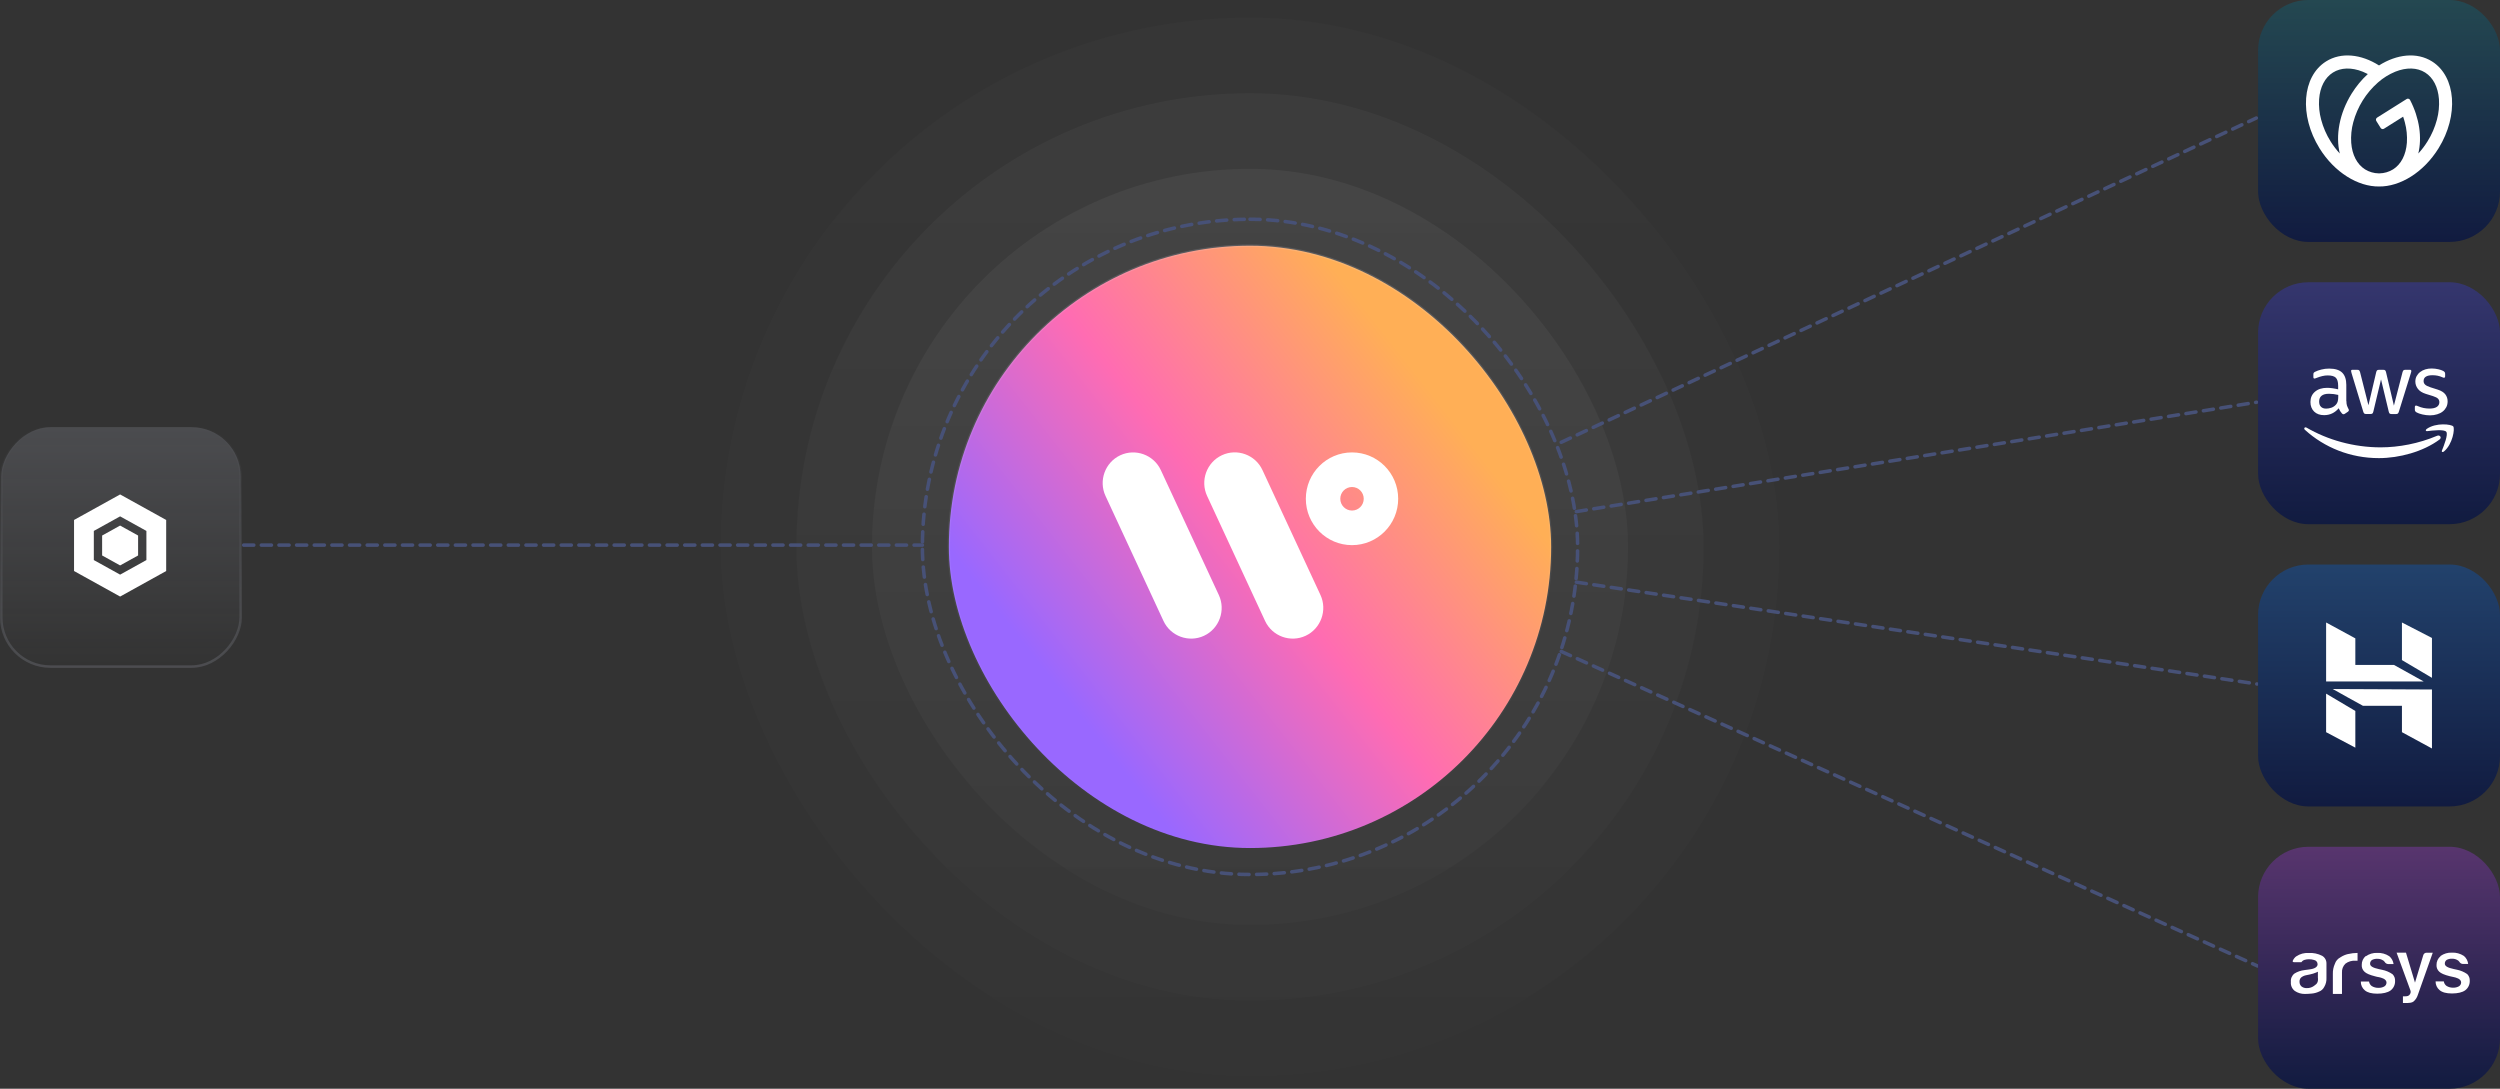 <svg width="992" height="432" viewBox="0 0 992 432" fill="none" xmlns="http://www.w3.org/2000/svg">
<rect x="0" y="0" width="992" height="432" fill="#333333" stroke="none"/>
<g opacity="0.1">
<rect x="286" y="7" width="420" height="420" rx="210" fill="url(#paint0_linear_135_611)" fill-opacity="0.16"/>
</g>
<g opacity="0.2">
<rect x="316" y="37" width="360" height="360" rx="180" fill="url(#paint1_linear_135_611)" fill-opacity="0.16"/>
</g>
<g opacity="0.3">
<rect x="346" y="67" width="300" height="300" rx="150" fill="url(#paint2_linear_135_611)" fill-opacity="0.16"/>
</g>
<rect x="0.5" y="-0.5" width="95" height="95" rx="19.5" transform="matrix(1 0 0 -1 0 264)" fill="url(#paint3_linear_135_611)"/>
<rect x="0.5" y="-0.5" width="95" height="95" rx="19.5" transform="matrix(1 0 0 -1 0 264)" stroke="url(#paint4_linear_135_611)"/>
<path d="M65.94 206.322V226.583L47.661 236.714L29.381 226.583V206.322L47.661 196.191L65.94 206.322ZM37.229 222.234L47.661 228.015L58.092 222.234V210.671L47.661 204.89L37.229 210.671V222.234Z" fill="white"/>
<path d="M54.797 212.497V220.408L47.66 224.364L40.523 220.408V212.497L47.66 208.542L54.797 212.497Z" fill="white"/>
<path d="M96.7 216.301L366 216.3" stroke="#475177" stroke-width="1.4" stroke-linecap="round" stroke-dasharray="4 3"/>
<path d="M625.5 203L895.41 159.61" stroke="#475177" stroke-width="1.4" stroke-linecap="round" stroke-dasharray="4 3"/>
<path d="M625.5 231L895.605 271.413" stroke="#475177" stroke-width="1.4" stroke-linecap="round" stroke-dasharray="4 3"/>
<path d="M619.5 258.5L895.825 383.313" stroke="#475177" stroke-width="1.4" stroke-linecap="round" stroke-dasharray="4 3"/>
<path d="M619.5 175.5L895.313 46.832" stroke="#475177" stroke-width="1.4" stroke-linecap="round" stroke-dasharray="4 3"/>
<rect x="376.5" y="97.5" width="239" height="239" rx="119.5" fill="url(#paint5_linear_135_611)"/>
<rect x="376.5" y="97.5" width="239" height="239" rx="119.5" stroke="url(#paint6_linear_135_611)"/>
<path d="M477.766 252.271C471.719 255.099 464.483 252.452 461.666 246.381L438.668 196.797C435.851 190.751 438.487 183.486 444.508 180.658C450.555 177.83 457.79 180.476 460.607 186.522L483.632 236.106C486.448 242.152 483.812 249.443 477.766 252.271Z" fill="white"/>
<path d="M518.078 252.272C512.031 255.101 504.795 252.454 501.979 246.383L478.98 196.799C476.163 190.727 478.799 183.462 484.846 180.634C490.893 177.806 498.128 180.452 500.945 186.524L523.97 236.108C526.761 242.153 524.125 249.444 518.078 252.272Z" fill="white"/>
<path fill-rule="evenodd" clip-rule="evenodd" d="M554.799 197.914C554.799 208.074 546.596 216.311 536.477 216.311C526.358 216.311 518.156 208.074 518.156 197.914C518.156 187.755 526.358 179.518 536.477 179.518C546.596 179.518 554.799 187.755 554.799 197.914ZM541.128 197.915C541.128 200.494 539.046 202.585 536.477 202.585C533.908 202.585 531.826 200.494 531.826 197.915C531.826 195.335 533.908 193.244 536.477 193.244C539.046 193.244 541.128 195.335 541.128 197.915Z" fill="white"/>
<rect x="366" y="87" width="260" height="260" rx="130" stroke="#475177" stroke-width="1.4" stroke-linecap="round" stroke-dasharray="4 3"/>
<rect x="896" width="96" height="96" rx="20" fill="url(#paint7_linear_135_611)"/>
<path d="M965.03 24.377C959.002 20.584 951.067 21.488 943.99 25.966C936.934 21.488 928.994 20.584 922.974 24.377C913.451 30.369 912.293 45.801 920.39 58.848C926.359 68.467 935.693 74.103 944.002 73.999C952.311 74.103 961.645 68.467 967.614 58.848C975.701 45.801 974.553 30.369 965.03 24.377ZM924.769 56.093C923.099 53.428 921.839 50.524 921.032 47.48C920.315 44.837 920.041 42.092 920.221 39.359C920.582 34.537 922.532 30.782 925.708 28.785C928.884 26.787 933.082 26.666 937.554 28.453C938.225 28.723 938.889 29.035 939.548 29.379C937.063 31.66 934.902 34.275 933.127 37.151C928.21 45.071 926.711 53.885 928.426 60.912C927.058 59.426 925.833 57.813 924.769 56.093ZM966.975 47.477C966.166 50.521 964.907 53.425 963.238 56.091C962.172 57.813 960.947 59.429 959.58 60.92C961.114 54.62 960.072 46.903 956.311 39.666C956.25 39.546 956.166 39.441 956.063 39.357C955.96 39.273 955.841 39.211 955.713 39.176C955.585 39.141 955.451 39.133 955.319 39.154C955.188 39.174 955.063 39.222 954.951 39.294L943.225 46.67C943.118 46.737 943.026 46.825 942.952 46.929C942.879 47.032 942.827 47.149 942.798 47.273C942.77 47.396 942.766 47.524 942.787 47.649C942.808 47.775 942.853 47.894 942.92 48.002L944.641 50.772C944.708 50.879 944.795 50.973 944.897 51.046C944.999 51.12 945.115 51.173 945.238 51.201C945.361 51.23 945.488 51.233 945.612 51.212C945.736 51.191 945.855 51.146 945.961 51.079L953.562 46.297C953.808 47.039 954.054 47.782 954.238 48.524C954.955 51.164 955.23 53.905 955.052 56.635C954.691 61.455 952.741 65.209 949.565 67.209C947.927 68.218 946.05 68.765 944.13 68.793H943.886C941.966 68.765 940.089 68.218 938.451 67.209C935.273 65.209 933.323 61.455 932.962 56.635C932.783 53.902 933.057 51.157 933.773 48.514C935.421 42.4 938.826 36.912 943.562 32.74C945.604 30.935 947.93 29.485 950.445 28.448C954.904 26.661 959.111 26.78 962.289 28.78C965.468 30.78 967.415 34.532 967.776 39.354C967.958 42.088 967.687 44.833 966.975 47.477Z" fill="white"/>
<rect x="896" y="224" width="96" height="96" rx="20" fill="url(#paint8_linear_135_611)"/>
<path d="M923 270.41V247.001L934.598 253.301V263.848L949.951 263.855L961.736 270.41H923ZM953.09 261.918V247L965 253.143V268.966L953.09 261.918ZM953.09 290.529V280.074L937.619 280.062C937.633 280.132 925.638 273.403 925.638 273.403L965 273.591V297L953.09 290.529ZM923 290.529L923 275.232L934.598 282.114V296.672L923 290.529Z" fill="white"/>
<rect x="896" y="112" width="96" height="96" rx="20" fill="url(#paint9_linear_135_611)"/>
<g clip-path="url(#clip0_135_611)">
<path d="M931.053 159.134C931.053 159.866 931.132 160.459 931.27 160.894C931.428 161.33 931.625 161.804 931.901 162.319C932 162.477 932.04 162.635 932.04 162.774C932.04 162.971 931.921 163.169 931.665 163.367L930.421 164.198C930.243 164.316 930.066 164.376 929.908 164.376C929.711 164.376 929.513 164.277 929.316 164.099C929.04 163.802 928.803 163.486 928.605 163.169C928.408 162.833 928.211 162.457 927.993 162.002C926.454 163.822 924.52 164.732 922.191 164.732C920.533 164.732 919.211 164.257 918.243 163.308C917.276 162.358 916.783 161.092 916.783 159.51C916.783 157.829 917.375 156.464 918.579 155.435C919.783 154.407 921.382 153.892 923.415 153.892C924.086 153.892 924.776 153.952 925.507 154.05C926.237 154.149 926.987 154.308 927.776 154.486V153.042C927.776 151.538 927.461 150.49 926.849 149.877C926.217 149.264 925.151 148.967 923.632 148.967C922.941 148.967 922.23 149.046 921.5 149.224C920.77 149.402 920.059 149.62 919.368 149.897C919.053 150.035 918.816 150.114 918.678 150.154C918.54 150.193 918.441 150.213 918.362 150.213C918.086 150.213 917.947 150.015 917.947 149.6V148.631C917.947 148.314 917.987 148.077 918.086 147.938C918.184 147.8 918.362 147.661 918.638 147.523C919.329 147.167 920.158 146.87 921.125 146.633C922.092 146.376 923.118 146.257 924.204 146.257C926.553 146.257 928.27 146.791 929.375 147.859C930.461 148.927 931.013 150.549 931.013 152.725V159.134H931.053ZM923.04 162.141C923.691 162.141 924.362 162.022 925.072 161.785C925.783 161.547 926.415 161.112 926.947 160.519C927.263 160.143 927.5 159.727 927.618 159.253C927.737 158.778 927.816 158.204 927.816 157.532V156.701C927.243 156.563 926.632 156.444 926 156.365C925.368 156.286 924.757 156.246 924.145 156.246C922.822 156.246 921.855 156.503 921.204 157.037C920.553 157.571 920.237 158.323 920.237 159.312C920.237 160.242 920.474 160.934 920.967 161.409C921.441 161.903 922.132 162.141 923.04 162.141ZM938.888 164.277C938.533 164.277 938.296 164.218 938.138 164.079C937.98 163.96 937.842 163.683 937.724 163.308L933.086 148.018C932.967 147.622 932.908 147.365 932.908 147.226C932.908 146.91 933.066 146.732 933.382 146.732H935.316C935.691 146.732 935.947 146.791 936.086 146.93C936.243 147.048 936.362 147.325 936.48 147.701L939.796 160.796L942.875 147.701C942.974 147.305 943.092 147.048 943.25 146.93C943.408 146.811 943.684 146.732 944.04 146.732H945.618C945.993 146.732 946.25 146.791 946.408 146.93C946.566 147.048 946.704 147.325 946.783 147.701L949.901 160.954L953.316 147.701C953.434 147.305 953.572 147.048 953.711 146.93C953.868 146.811 954.125 146.732 954.48 146.732H956.316C956.632 146.732 956.809 146.89 956.809 147.226C956.809 147.325 956.79 147.424 956.77 147.543C956.75 147.661 956.711 147.82 956.632 148.037L951.875 163.327C951.757 163.723 951.618 163.98 951.461 164.099C951.303 164.218 951.046 164.297 950.711 164.297H949.013C948.638 164.297 948.382 164.237 948.224 164.099C948.066 163.96 947.928 163.703 947.849 163.308L944.79 150.549L941.75 163.288C941.651 163.683 941.533 163.941 941.375 164.079C941.217 164.218 940.941 164.277 940.586 164.277H938.888ZM964.25 164.811C963.224 164.811 962.197 164.692 961.211 164.455C960.224 164.218 959.454 163.96 958.941 163.664C958.625 163.486 958.408 163.288 958.329 163.11C958.25 162.932 958.211 162.734 958.211 162.556V161.547C958.211 161.132 958.368 160.934 958.665 160.934C958.783 160.934 958.901 160.954 959.02 160.993C959.138 161.033 959.316 161.112 959.513 161.191C960.184 161.488 960.915 161.725 961.684 161.883C962.474 162.042 963.243 162.121 964.033 162.121C965.276 162.121 966.243 161.903 966.915 161.468C967.586 161.033 967.941 160.4 967.941 159.589C967.941 159.035 967.763 158.58 967.408 158.204C967.053 157.829 966.382 157.492 965.415 157.176L962.553 156.286C961.112 155.831 960.046 155.158 959.395 154.268C958.743 153.398 958.408 152.429 958.408 151.4C958.408 150.569 958.586 149.837 958.941 149.204C959.296 148.571 959.77 148.018 960.362 147.582C960.954 147.127 961.625 146.791 962.415 146.554C963.204 146.316 964.033 146.218 964.901 146.218C965.336 146.218 965.79 146.237 966.224 146.297C966.678 146.356 967.092 146.435 967.507 146.514C967.901 146.613 968.276 146.712 968.632 146.831C968.987 146.949 969.263 147.068 969.461 147.187C969.737 147.345 969.934 147.503 970.053 147.681C970.171 147.84 970.23 148.057 970.23 148.334V149.264C970.23 149.679 970.072 149.897 969.776 149.897C969.618 149.897 969.362 149.818 969.026 149.659C967.901 149.145 966.638 148.888 965.237 148.888C964.112 148.888 963.224 149.066 962.612 149.442C962 149.818 961.684 150.391 961.684 151.202C961.684 151.756 961.882 152.231 962.276 152.607C962.671 152.982 963.401 153.358 964.447 153.694L967.25 154.585C968.671 155.04 969.697 155.672 970.309 156.483C970.921 157.294 971.217 158.224 971.217 159.253C971.217 160.103 971.04 160.875 970.704 161.547C970.349 162.22 969.875 162.813 969.263 163.288C968.651 163.782 967.921 164.138 967.072 164.396C966.184 164.672 965.257 164.811 964.25 164.811Z" fill="white"/>
<path fill-rule="evenodd" clip-rule="evenodd" d="M967.98 174.424C961.487 179.231 952.053 181.782 943.941 181.782C932.572 181.782 922.329 177.569 914.592 170.567C913.98 170.013 914.533 169.261 915.263 169.697C923.632 174.563 933.954 177.51 944.632 177.51C951.836 177.51 959.75 176.007 967.033 172.921C968.118 172.426 969.046 173.633 967.98 174.424Z" fill="white"/>
<path fill-rule="evenodd" clip-rule="evenodd" d="M970.684 171.338C969.855 170.27 965.197 170.824 963.086 171.081C962.454 171.16 962.355 170.607 962.928 170.191C966.638 167.58 972.737 168.332 973.447 169.202C974.158 170.092 973.25 176.204 969.776 179.132C969.243 179.587 968.73 179.349 968.967 178.756C969.757 176.798 971.513 172.387 970.684 171.338Z" fill="white"/>
</g>
<rect x="896" y="336" width="96" height="96" rx="20" fill="url(#paint10_linear_135_611)"/>
<path d="M963.052 378.047C962.35 377.935 961.683 378.393 961.532 379.092L958.268 389.897L954.692 378.02H950.972L956.337 392.67C956.752 393.422 956.579 394.366 955.926 394.921C955.389 395.344 954.87 395.344 953.753 395.335H953.484V398H954.379C955.926 398 957.061 397.937 957.705 397.388C958.476 396.724 959.049 395.858 959.359 394.885L965.314 378.056H963.052V378.047H963.052ZM968.416 379.406C967.369 380.271 966.775 381.573 966.807 382.936C966.759 383.924 967.152 384.882 967.879 385.547C968.55 386.223 969.945 386.826 972.019 387.348C972.538 387.503 973.067 387.621 973.602 387.7C974.353 387.862 976.579 388.339 976.579 389.833C976.572 390.503 976.197 391.114 975.604 391.418C974.944 391.759 974.21 391.929 973.468 391.913C972.525 391.948 971.592 391.704 970.786 391.211C970.192 390.789 969.799 390.136 969.704 389.41H966.44C966.413 390.753 966.999 392.034 968.032 392.886C969.096 393.786 970.714 394.209 972.958 394.209C975.202 394.209 977.062 393.786 978.207 392.94C979.395 392.045 980.065 390.614 979.995 389.122C980.045 388.146 979.677 387.195 978.985 386.511C977.732 385.647 976.317 385.053 974.827 384.764L973.683 384.521C971.215 383.999 970.106 383.341 970.106 382.387C970.08 381.784 970.368 381.21 970.866 380.874C971.513 380.536 972.239 380.38 972.967 380.424C973.786 380.382 974.595 380.61 975.274 381.072H975.328L975.489 381.225C975.616 381.341 975.735 381.464 975.846 381.595C976.123 382.127 976.662 382.471 977.259 382.495H979.369C979.231 381.261 978.63 380.127 977.688 379.326C976.268 378.383 974.586 377.922 972.887 378.011C971.294 377.941 969.722 378.404 968.416 379.326M938.749 379.325C937.702 380.193 937.108 381.498 937.14 382.864C937.065 383.896 937.471 384.905 938.24 385.592C938.91 386.267 940.314 386.871 942.388 387.393C942.91 387.548 943.442 387.666 943.98 387.744C944.731 387.907 946.966 388.383 946.966 389.887C946.963 390.56 946.586 391.175 945.991 391.481C945.328 391.823 944.591 391.994 943.846 391.976C942.888 392.018 941.939 391.773 941.119 391.274C940.526 390.851 940.134 390.199 940.037 389.473H936.765C936.735 390.823 937.326 392.112 938.365 392.966C939.429 393.867 941.047 394.29 943.31 394.29C945.572 394.29 947.432 393.858 948.576 393.02C949.77 392.122 950.44 390.683 950.364 389.185C950.414 388.206 950.047 387.252 949.354 386.564C948.096 385.698 946.675 385.1 945.178 384.809L944.025 384.566C941.548 384.034 940.449 383.377 940.449 382.423C940.424 381.818 940.716 381.244 941.218 380.91C941.868 380.571 942.597 380.415 943.328 380.46C944.15 380.42 944.963 380.651 945.644 381.117H945.697L945.858 381.27C945.985 381.386 946.104 381.509 946.216 381.639C946.495 382.175 947.037 382.518 947.638 382.54H949.766C949.608 381.328 949.005 380.219 948.076 379.433C946.651 378.484 944.962 378.021 943.256 378.11C941.662 378.045 940.091 378.51 938.786 379.433M931.793 378.533C930.667 378.787 929.597 379.248 928.637 379.893C927.614 380.424 926.84 381.339 926.482 382.441C925.905 383.71 925.63 385.097 925.677 386.492V394.398H929.298V385.979C929.197 384.632 929.703 383.309 930.675 382.378C931.797 381.531 933.184 381.118 934.582 381.216H935.477V378.119C934.209 378.125 932.946 378.276 931.712 378.569M911.148 379.47C910.534 379.936 910.053 380.557 909.753 381.27C909.717 381.423 909.673 381.793 910.254 381.793H913.204C913.49 381.363 913.913 381.046 914.403 380.892C914.981 380.708 915.584 380.617 916.191 380.622C916.888 380.608 917.584 380.712 918.247 380.928C919.042 381.08 919.616 381.78 919.615 382.594C919.615 384.26 917.085 384.575 916.253 384.683L914.385 384.935C912.99 385.09 911.646 385.555 910.451 386.295C909.429 387.077 908.886 388.341 909.02 389.626C908.882 391.026 909.486 392.395 910.612 393.228C911.782 394.008 913.16 394.416 914.564 394.398C915.342 394.398 916.253 394.345 917.3 394.245C918.275 394.164 919.228 393.911 920.116 393.498C921.037 393.175 921.799 392.508 922.244 391.634C922.894 390.551 923.206 389.296 923.138 388.033V382.333C923.173 381.064 922.509 379.88 921.412 379.254C919.755 378.408 917.902 378.026 916.048 378.146C914.328 378.034 912.621 378.499 911.193 379.47M913.204 391.4C912.711 390.934 912.438 390.28 912.453 389.599C912.398 388.961 912.628 388.331 913.079 387.879C913.644 387.426 914.31 387.117 915.019 386.979L916.557 386.663C917.416 386.491 918.254 386.232 919.061 385.889L919.74 385.574V387.879C919.955 389.545 919.418 390.373 918.515 390.958C917.608 391.742 916.437 392.145 915.243 392.084C914.505 392.103 913.784 391.861 913.204 391.4Z" fill="white"/>
<defs>
<linearGradient id="paint0_linear_135_611" x1="496" y1="7" x2="496" y2="427" gradientUnits="userSpaceOnUse">
<stop stop-color="white"/>
<stop offset="1" stop-color="white" stop-opacity="0.33"/>
</linearGradient>
<linearGradient id="paint1_linear_135_611" x1="496" y1="37" x2="496" y2="397" gradientUnits="userSpaceOnUse">
<stop stop-color="white"/>
<stop offset="1" stop-color="white" stop-opacity="0.33"/>
</linearGradient>
<linearGradient id="paint2_linear_135_611" x1="496" y1="67" x2="496" y2="367" gradientUnits="userSpaceOnUse">
<stop stop-color="white"/>
<stop offset="1" stop-color="white" stop-opacity="0.33"/>
</linearGradient>
<linearGradient id="paint3_linear_135_611" x1="48" y1="0" x2="48" y2="96" gradientUnits="userSpaceOnUse">
<stop stop-color="#E2E8FF" stop-opacity="0"/>
<stop offset="1" stop-color="#E2E8FF" stop-opacity="0.14"/>
</linearGradient>
<linearGradient id="paint4_linear_135_611" x1="48" y1="96" x2="48" y2="-3.74019e-07" gradientUnits="userSpaceOnUse">
<stop stop-color="#E2E8FF" stop-opacity="0"/>
<stop offset="1" stop-color="#E2E8FF" stop-opacity="0.14"/>
</linearGradient>
<linearGradient id="paint5_linear_135_611" x1="376" y1="217" x2="524.838" y2="100.517" gradientUnits="userSpaceOnUse">
<stop stop-color="#9968FF"/>
<stop offset="0.5" stop-color="#FF6CB2"/>
<stop offset="1" stop-color="#FFAF56"/>
</linearGradient>
<linearGradient id="paint6_linear_135_611" x1="496" y1="337" x2="496" y2="97" gradientUnits="userSpaceOnUse">
<stop stop-color="#E2E8FF" stop-opacity="0"/>
<stop offset="1" stop-color="#E2E8FF" stop-opacity="0.14"/>
</linearGradient>
<linearGradient id="paint7_linear_135_611" x1="944" y1="0" x2="944" y2="96" gradientUnits="userSpaceOnUse">
<stop stop-color="#244851"/>
<stop offset="1" stop-color="#111B40"/>
</linearGradient>
<linearGradient id="paint8_linear_135_611" x1="944" y1="224" x2="944" y2="320" gradientUnits="userSpaceOnUse">
<stop stop-color="#22426C"/>
<stop offset="1" stop-color="#111B40"/>
</linearGradient>
<linearGradient id="paint9_linear_135_611" x1="944" y1="112" x2="944" y2="208" gradientUnits="userSpaceOnUse">
<stop stop-color="#35366E"/>
<stop offset="1" stop-color="#111B40"/>
</linearGradient>
<linearGradient id="paint10_linear_135_611" x1="944" y1="336" x2="944" y2="432" gradientUnits="userSpaceOnUse">
<stop stop-color="#58356E"/>
<stop offset="1" stop-color="#111B40"/>
</linearGradient>
<clipPath id="clip0_135_611">
<rect width="60" height="36" fill="white" transform="translate(914 146)"/>
</clipPath>
</defs>
</svg>
